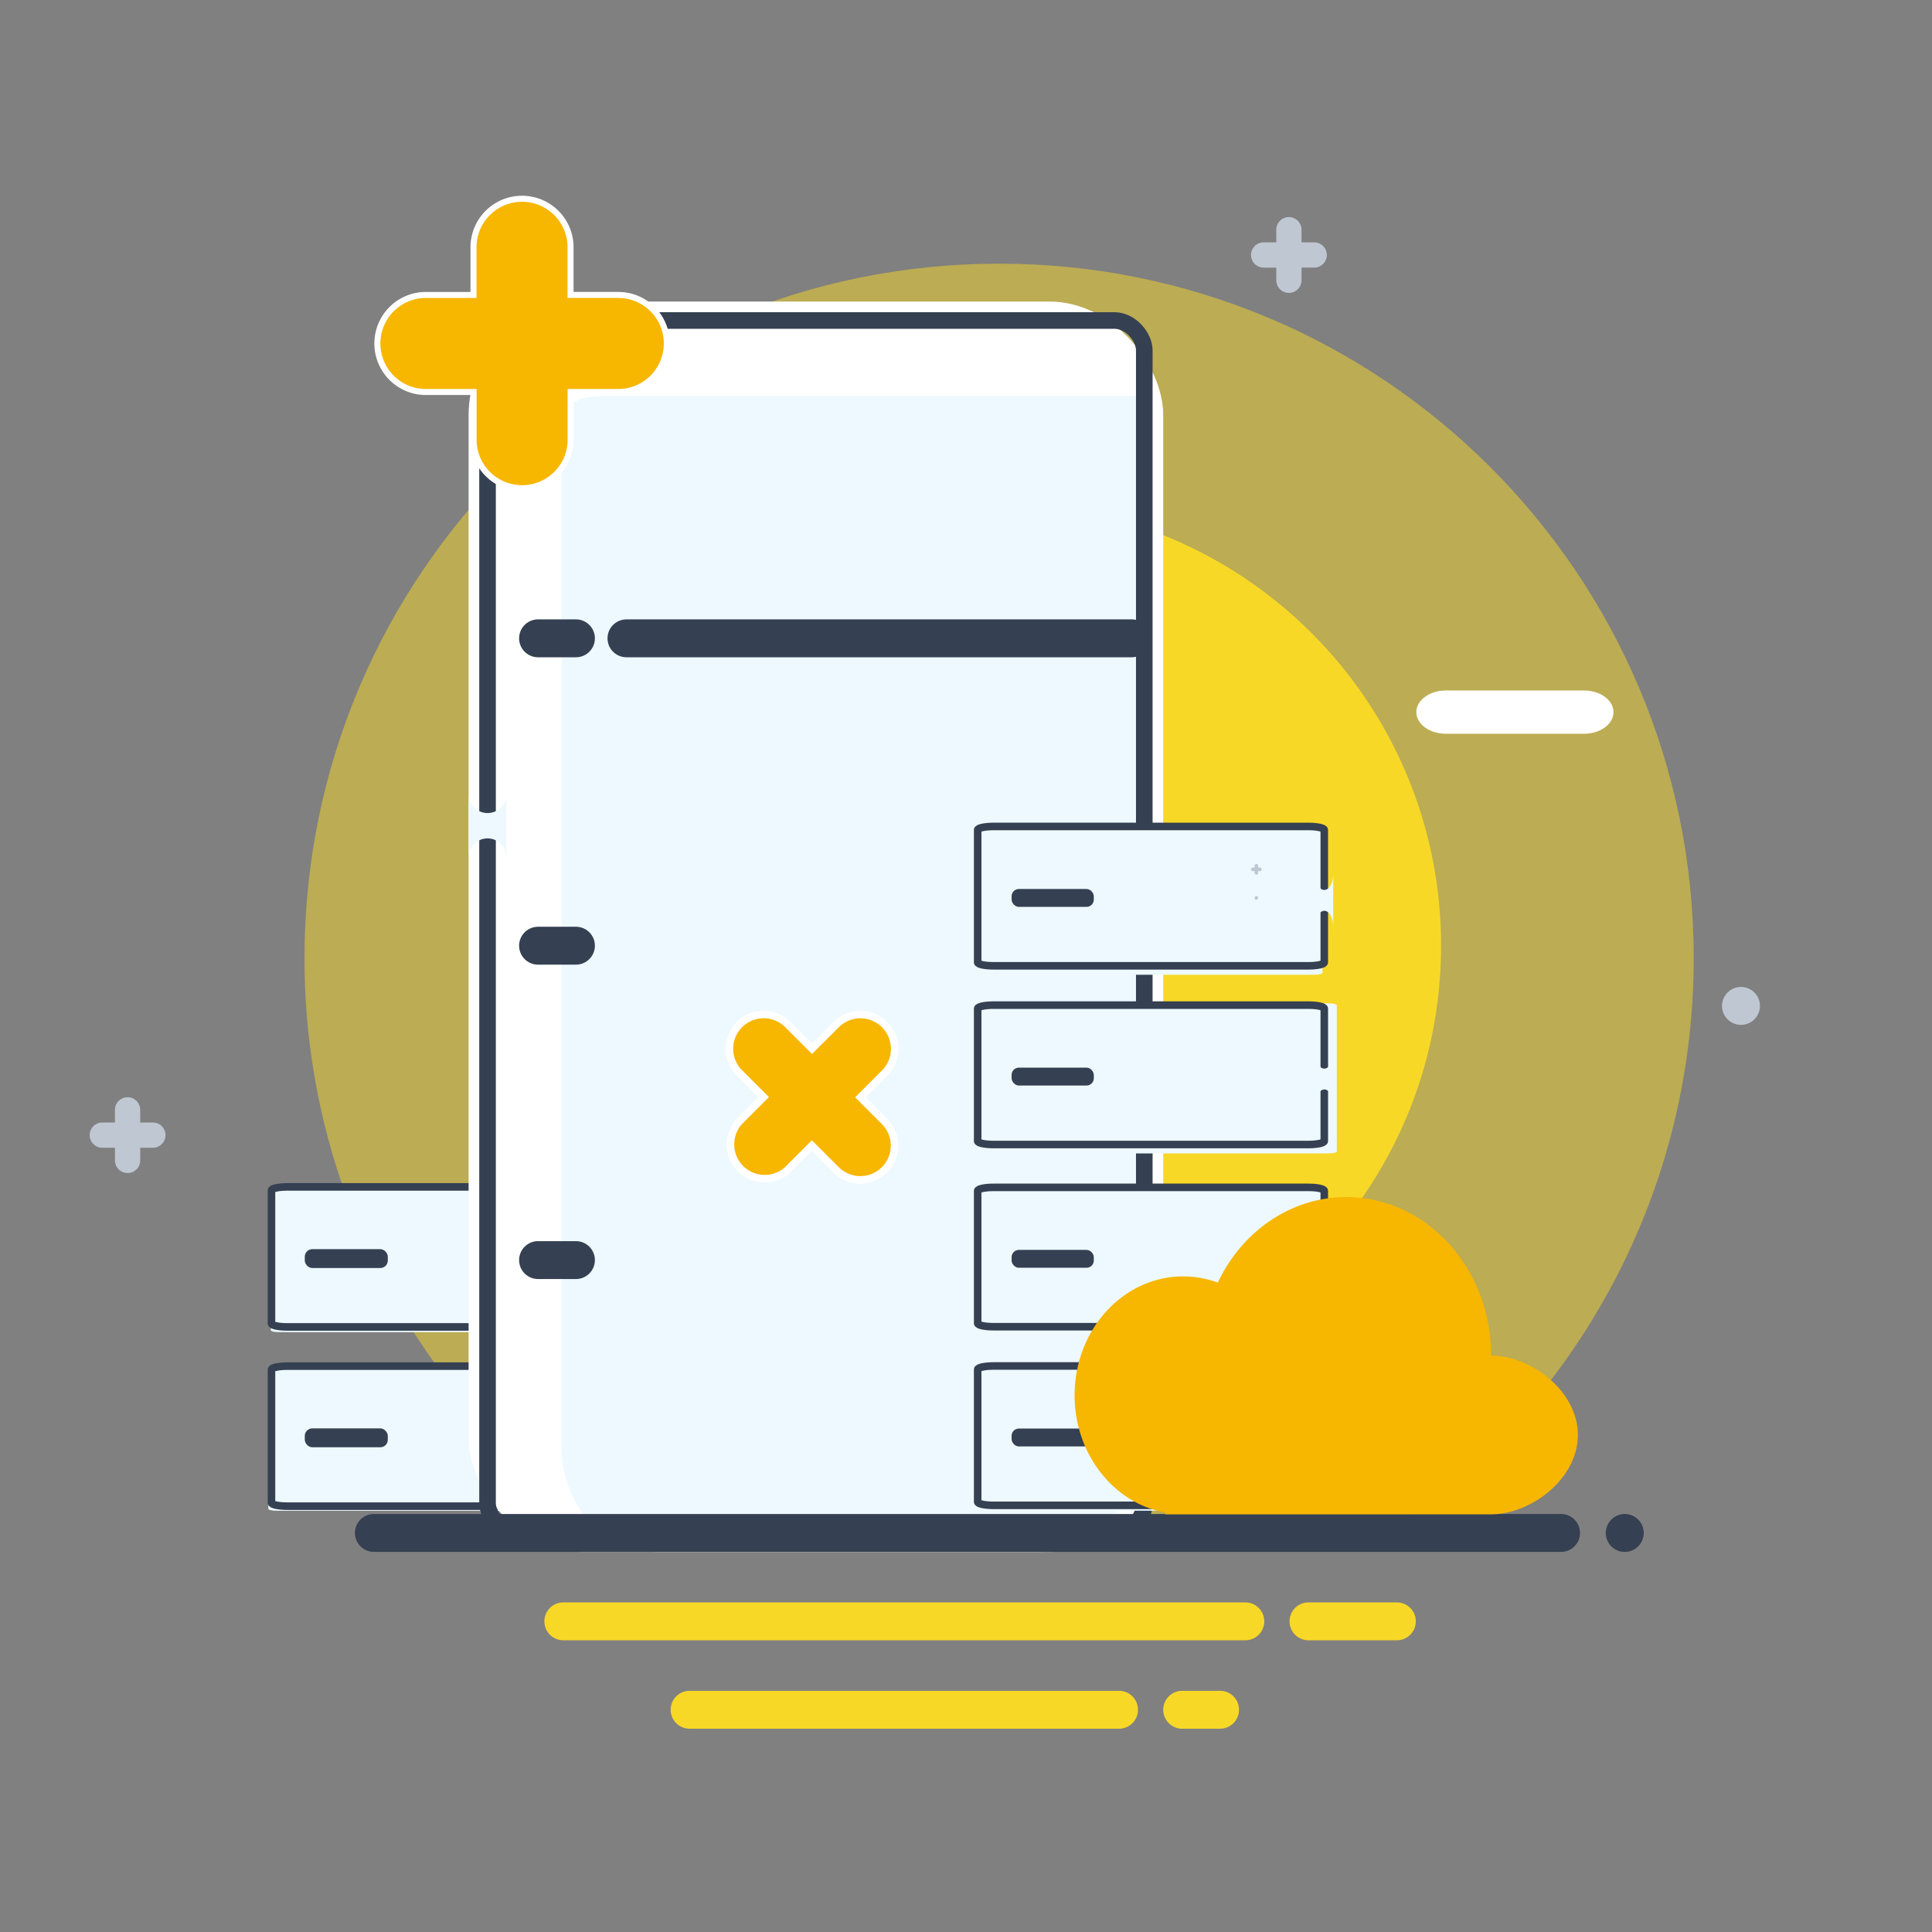 <svg id="图层_1" data-name="图层 1" xmlns="http://www.w3.org/2000/svg" viewBox="0 0 1280 1280"><rect x="0" y="0" width="1280" height="1280" fill="#808080" stroke="none"/><defs><style>.cls-1,.cls-2{fill:#f8d826;}.cls-1{opacity:0.5;}.cls-3{fill:#edf9fe;}.cls-4,.cls-7{fill:none;stroke:#354052;}.cls-10,.cls-4{stroke-width:5px;}.cls-5{fill:#354052;}.cls-6{fill:#fff;}.cls-7{stroke-width:11px;}.cls-8{fill:#bfc7d2;}.cls-10,.cls-11,.cls-9{fill:#f7b600;}.cls-10,.cls-9{stroke:#fff;stroke-miterlimit:10;}.cls-9{stroke-width:4px;}</style></defs><title>图</title><path class="cls-1" d="M409.72,1019.8c-125.26-82.24-208-223.86-208-384.91,0-254.17,206-460.21,460.21-460.21s460.21,206,460.21,460.21c0,161-82.78,302.67-208,384.91Z"/><path class="cls-2" d="M661.9,333.67c161.74,0,292.86,131.12,292.86,292.86S823.64,919.39,661.9,919.39,369,788.27,369,626.53,500.15,333.67,661.9,333.67"/><path id="b" class="cls-3" d="M183.34,905.1H410.68c3.06,0,5.54.55,5.54,1.24v93.33c0,.68-2.48,1.24-5.54,1.24H183.34c-3.06,0-5.54-.55-5.54-1.24V906.34C177.8,905.66,180.28,905.1,183.34,905.1Z"/><path class="cls-4" d="M190.33,905.1H399.12c5.78,0,10.47,1,10.47,2.29v88.19c0,1.27-4.69,2.29-10.47,2.29H190.33c-5.78,0-10.47-1-10.47-2.29V907.39C179.85,906.13,184.54,905.1,190.33,905.1Z"/><rect class="cls-5" x="201.93" y="946.35" width="55" height="12.5" rx="4.96" ry="4.96"/><path id="b-2" data-name="b" class="cls-3" d="M184.93,786.35H410.72c3,0,5.5.56,5.5,1.24v93.77c0,.69-2.46,1.24-5.5,1.24H184.93c-3,0-5.5-.56-5.5-1.24V787.6C179.43,786.91,181.89,786.35,184.93,786.35Z"/><path class="cls-4" d="M190.33,786.35H399.12c5.78,0,10.47,1,10.47,2.29v88.19c0,1.27-4.69,2.29-10.47,2.29H190.33c-5.78,0-10.47-1-10.47-2.29V788.64C179.85,787.38,184.54,786.35,190.33,786.35Z"/><rect class="cls-5" x="201.93" y="827.6" width="55" height="12.5" rx="4.96" ry="4.96"/><path class="cls-2" d="M825.06,1061.64H373.22a12.55,12.55,0,0,0,0,25.1H825.06a12.55,12.55,0,1,0,0-25.1m100.41,0H866.9a12.55,12.55,0,1,0,0,25.1h58.57a12.55,12.55,0,0,0,0-25.1m-184.09,58.57H456.89a12.55,12.55,0,0,0,0,25.1h284.5a12.55,12.55,0,0,0,0-25.1m66.94,0h-25.1a12.55,12.55,0,0,0,0,25.1h25.1a12.55,12.55,0,1,0,0-25.1"/><rect id="b-3" data-name="b" class="cls-6" x="310.46" y="199.79" width="460.21" height="828.39" rx="75.31" ry="75.31"/><path id="b-4" data-name="b" class="cls-3" d="M406,262.28H753.08V958.54c0,38.45-27.92,69.63-62.36,69.63H434.37c-34.44,0-62.36-31.17-62.36-69.63V308.23C372,269.78,371.52,262.28,406,262.28Z"/><rect class="cls-7" x="323.01" y="212.34" width="435.11" height="803.28" rx="19.84" ry="19.84"/><path class="cls-5" d="M356.48,410.36h25.1a12.55,12.55,0,0,1,12.55,12.55h0a12.55,12.55,0,0,1-12.55,12.55h-25.1a12.55,12.55,0,0,1-12.55-12.55h0A12.55,12.55,0,0,1,356.48,410.36Z"/><path class="cls-5" d="M356.48,614h25.1a12.55,12.55,0,0,1,12.55,12.55h0a12.55,12.55,0,0,1-12.55,12.55h-25.1a12.55,12.55,0,0,1-12.55-12.55h0A12.55,12.55,0,0,1,356.48,614Z"/><path class="cls-5" d="M356.48,822.29h25.1a12.55,12.55,0,0,1,12.55,12.55h0a12.55,12.55,0,0,1-12.55,12.55h-25.1a12.55,12.55,0,0,1-12.55-12.55h0A12.55,12.55,0,0,1,356.48,822.29Z"/><path class="cls-5" d="M415.05,410.36h334.7a12.55,12.55,0,0,1,12.55,12.55h0a12.55,12.55,0,0,1-12.55,12.55H415.05a12.55,12.55,0,0,1-12.55-12.55h0A12.55,12.55,0,0,1,415.05,410.36Z"/><path class="cls-3" d="M334.85,572.17a12.55,12.55,0,0,0,.71-4.18V526.12a12.55,12.55,0,1,1-25.1,0V568a12.52,12.52,0,0,0,.71,4.17,12.55,12.55,0,1,1,23.68,0Z"/><path class="cls-8" d="M1153.44,653.88A12.56,12.56,0,1,0,1166,666.43a12.56,12.56,0,0,0-12.56-12.55"/><path class="cls-8" d="M870.68,160.56h-8.37V152.2a8.37,8.37,0,0,0-16.74,0v8.37h-8.37a8.37,8.37,0,1,0,0,16.74h8.37v8.37a8.37,8.37,0,0,0,16.74,0V177.3h8.37a8.37,8.37,0,1,0,0-16.74"/><path class="cls-5" d="M1034.25,1003.07H247.7a12.55,12.55,0,0,0,0,25.1h786.55a12.55,12.55,0,0,0,0-25.1m41.84,0a12.56,12.56,0,0,0,0,25.11h0a12.56,12.56,0,1,0,0-25.11"/><path class="cls-9" d="M410.2,195.41H378V163.27a32.15,32.15,0,0,0-64.29,0v32.15H281.61a32.15,32.15,0,0,0,0,64.29h32.15v32.15a32.15,32.15,0,0,0,64.29,0V259.71H410.2a32.15,32.15,0,0,0,0-64.29"/><path class="cls-10" d="M586.06,743l-16-16,16-16A22.69,22.69,0,0,0,554,678.77l-16,16-16-16a22.69,22.69,0,0,0-32.09,32.09l16,16-16,16A22.69,22.69,0,0,0,521.88,775l16-16,16,16A22.69,22.69,0,0,0,586.06,743"/><path class="cls-8" d="M101.27,743.68H92.9v-8.37a8.37,8.37,0,0,0-16.74,0v8.37H67.8a8.37,8.37,0,1,0,0,16.74h8.37v8.37a8.37,8.37,0,0,0,16.74,0v-8.37h8.37a8.37,8.37,0,1,0,0-16.74"/><path id="b-5" data-name="b" class="cls-3" d="M642.63,906.21h228c3.07,0,5.55.55,5.55,1.22v92.25c0,.67-2.49,1.22-5.55,1.22h-228c-3.07,0-5.55-.55-5.55-1.22V907.43C637.08,906.76,639.57,906.21,642.63,906.21Z"/><path class="cls-4" d="M658.2,905H866.9c5.78,0,10.47,1,10.47,2.28v87.77c0,1.26-4.69,2.28-10.47,2.28H658.2c-5.78,0-10.47-1-10.47-2.28V907.31C647.73,906,652.42,905,658.2,905Z"/><rect class="cls-5" x="670.22" y="946.46" width="54.45" height="11.84" rx="4.8" ry="4.8"/><path id="b-6" data-name="b" class="cls-3" d="M654.19,785.47H870.91c2.91,0,5.28.56,5.28,1.25v94.56c0,.69-2.36,1.25-5.28,1.25H654.19c-2.91,0-5.28-.56-5.28-1.25V786.72C648.92,786,651.28,785.47,654.19,785.47Z"/><path class="cls-4" d="M658.2,786.66H866.9c5.78,0,10.47,1,10.47,2.28V876.7c0,1.26-4.69,2.28-10.47,2.28H658.2c-5.78,0-10.47-1-10.47-2.28V788.94C647.73,787.68,652.42,786.66,658.2,786.66Z"/><rect class="cls-5" x="670.22" y="828.09" width="54.45" height="11.84" rx="4.8" ry="4.8"/><path id="b-7" data-name="b" class="cls-3" d="M647.48,664.73H880c3.13,0,5.66.57,5.66,1.28v96.87c0,.71-2.54,1.28-5.66,1.28H647.48c-3.13,0-5.66-.57-5.66-1.28V666C641.81,665.31,644.35,664.73,647.48,664.73Z"/><path class="cls-4" d="M658.2,665.92H866.9c5.78,0,10.47,1,10.47,2.28V756c0,1.26-4.69,2.28-10.47,2.28H658.2c-5.78,0-10.47-1-10.47-2.28V668.2C647.73,666.94,652.42,665.92,658.2,665.92Z"/><rect class="cls-5" x="670.22" y="707.35" width="54.45" height="11.84" rx="4.8" ry="4.8"/><path id="b-8" data-name="b" class="cls-3" d="M647.26,546.36H870.74c3,0,5.44.57,5.44,1.28v96.87c0,.71-2.44,1.28-5.44,1.28H647.26c-3,0-5.44-.57-5.44-1.28V547.65C641.81,546.94,644.25,546.36,647.26,546.36Z"/><path class="cls-4" d="M658.2,547.55H866.9c5.78,0,10.47,1,10.47,2.28V637.6c0,1.26-4.69,2.28-10.47,2.28H658.2c-5.78,0-10.47-1-10.47-2.28V549.83C647.73,548.57,652.42,547.55,658.2,547.55Z"/><rect class="cls-5" x="670.22" y="588.98" width="54.45" height="11.84" rx="4.8" ry="4.8"/><path class="cls-8" d="M835.94,574.77h-2.37v-1.18a1.18,1.18,0,1,0-2.37,0v1.18H830a1.18,1.18,0,1,0,0,2.37h1.18v1.18a1.18,1.18,0,1,0,2.37,0v-1.18h1.18a1.18,1.18,0,0,0,0-2.37"/><circle class="cls-8" cx="832.39" cy="594.9" r="1.18"/><path class="cls-11" d="M987.91,1003.27H772v-1.18c-39.17-7.18-65.61-47.78-59.05-90.68s43.63-71.85,82.8-64.67a66.85,66.85,0,0,1,11.08,3c16.48-34.81,49.3-56.66,85.11-56.66,53,0,96,47,96,105.08,26.5,0,57.44,23.52,57.44,52.54S1014.41,1003.27,987.91,1003.27Z"/><path class="cls-3" d="M883.29,617.39c0-3.9,0-2.46,0-3.63V579.29c0,5.71-2.65,10.33-5.92,10.33s-5.92-4.62-5.92-10.33v34.47a20.26,20.26,0,0,0,0,3.63c0-5.85.88-11.48,4-13.37s6.46.94,7.54,6.33a45.87,45.87,0,0,1,.33,7Z"/><path class="cls-3" d="M883.29,735.76c0-3.9,0-2.46,0-3.63V697.66c0,5.71-2.65,10.33-5.92,10.33s-5.92-4.62-5.92-10.33v34.47a20.26,20.26,0,0,0,0,3.63c0-5.85.88-11.48,4-13.37s6.46.94,7.54,6.33a45.87,45.87,0,0,1,.33,7Z"/><path class="cls-6" d="M1049.4,457.46H957.95c-10.82,0-19.6,6.42-19.6,14.34s8.77,14.34,19.6,14.34h91.45c10.82,0,19.6-6.42,19.6-14.34s-8.77-14.34-19.6-14.34"/></svg>